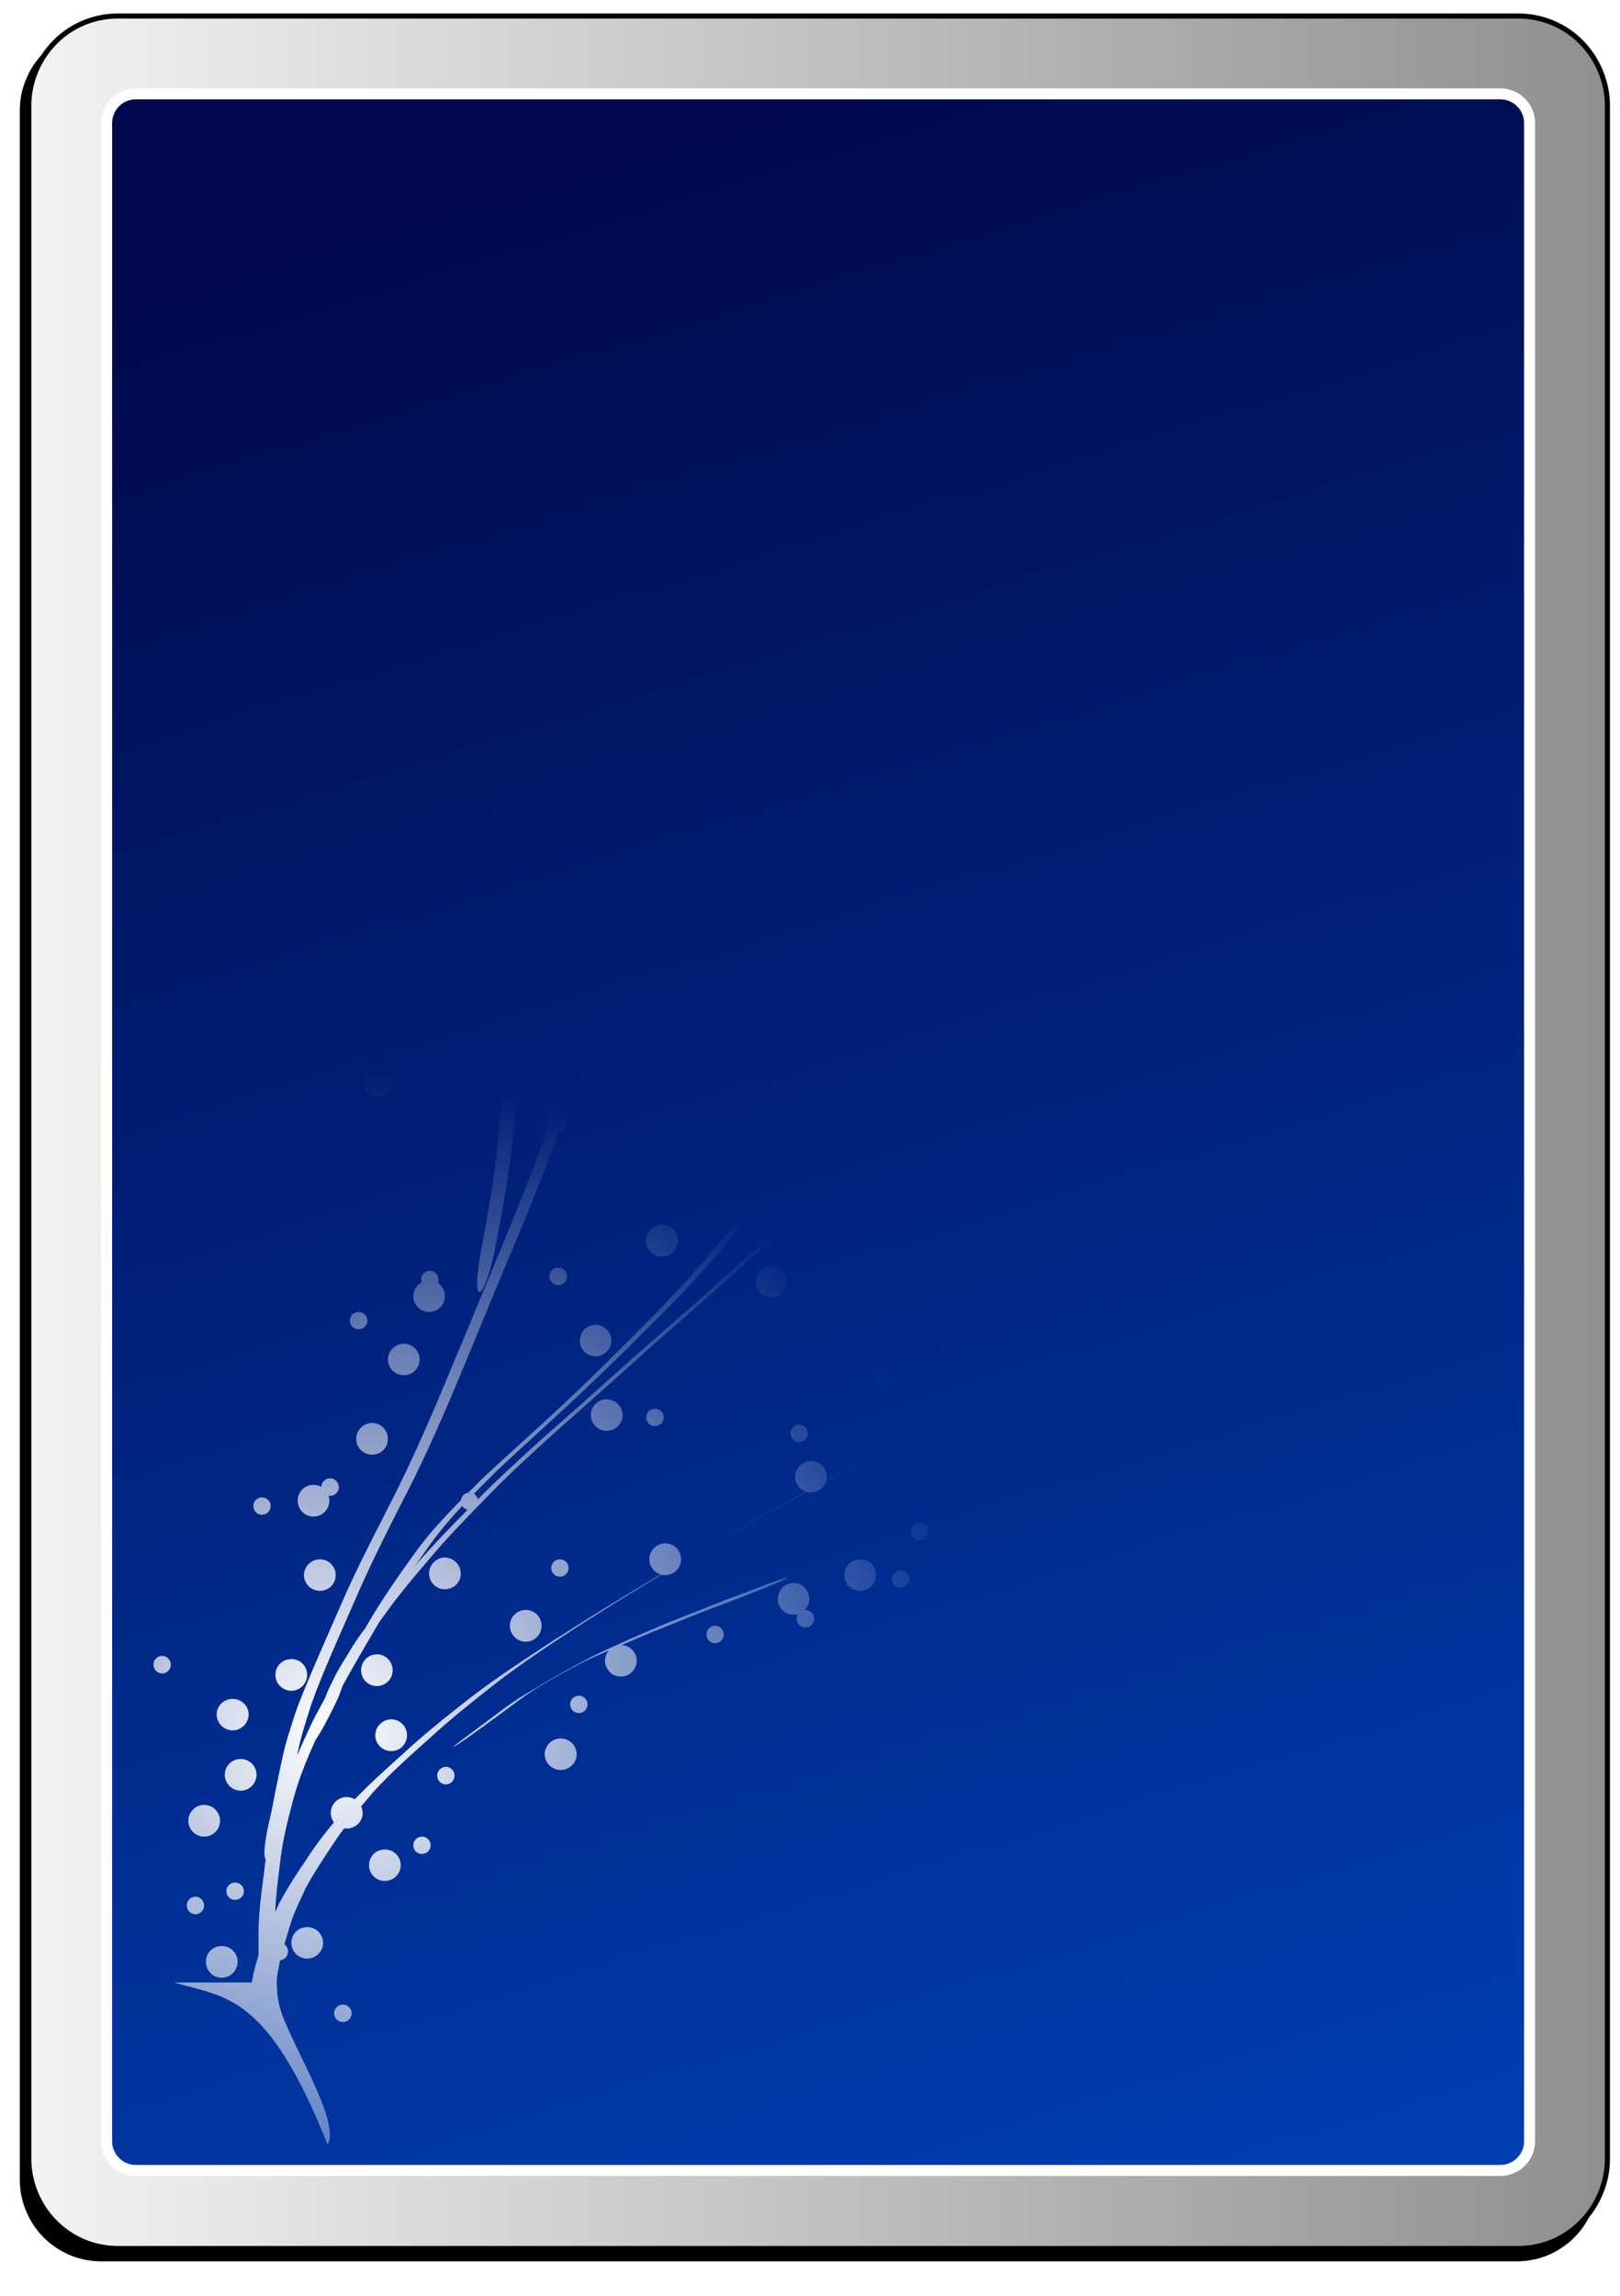 <svg version="1.2" baseProfile="tiny-ps" xmlns="http://www.w3.org/2000/svg" viewBox="0 0 72 102" width="72" height="102">
	<title>-e-Pack</title>
	<defs>
		<filter x="-50%" y="-50%" width="200%" height="200%" id="flt1"> <feGaussianBlur stdDeviation="0.847" /> </filter>
		<linearGradient id="grd1" gradientUnits="userSpaceOnUse"  x1="1.171" y1="-395.319" x2="71.551" y2="-395.319">
			<stop offset="0" stop-color="#f3f3f3"  />
			<stop offset="1" stop-color="#8f8f8f"  />
		</linearGradient>
		<linearGradient id="grd2" gradientUnits="userSpaceOnUse"  x1="20.611" y1="8.991" x2="52.161" y2="112.551">
			<stop offset="0" stop-color="#00094d"  />
			<stop offset="1" stop-color="#0045bf"  />
		</linearGradient>
		<radialGradient id="grd3" gradientUnits="userSpaceOnUse"  cx="14.672" cy="77.103" r="29.541">
			<stop offset="0" stop-color="#ffffff"  />
			<stop offset="1" stop-color="#ffffff" stop-opacity="0" />
		</radialGradient>
	</defs>
	<style>
		tspan { white-space:pre }
		.shp0 { filter: url(#flt1);fill: #000000 } 
		.shp1 { fill: url(#grd1);stroke: #000000;stroke-width: 0.226 } 
		.shp2 { fill: url(#grd2);stroke: #ffffff;stroke-width: 0.488 } 
		.shp3 { fill: url(#grd3) } 
	</style>
	<g >
		<path fill-rule="evenodd" class="shp0" d="M4.5 1.29L67.41 1.29C67.88 1.29 68.35 1.38 68.79 1.56C69.23 1.74 69.63 2.01 69.97 2.35C70.31 2.68 70.57 3.08 70.75 3.52C70.94 3.96 71.03 4.43 71.03 4.91L71.03 96.85C71.03 97.32 70.94 97.8 70.75 98.23C70.57 98.67 70.31 99.07 69.97 99.41C69.63 99.75 69.23 100.01 68.79 100.2C68.35 100.38 67.88 100.47 67.41 100.47L4.5 100.47C4.03 100.47 3.56 100.38 3.12 100.2C2.68 100.01 2.28 99.75 1.94 99.41C1.6 99.07 1.34 98.67 1.16 98.23C0.97 97.8 0.88 97.32 0.88 96.85L0.88 4.91C0.88 4.43 0.97 3.96 1.16 3.52C1.34 3.08 1.6 2.68 1.94 2.35C2.28 2.01 2.68 1.74 3.12 1.56C3.56 1.38 4.03 1.29 4.5 1.29" />
		<path fill-rule="evenodd" class="shp1" d="M5.25 0.71L67.47 0.71C67.99 0.71 68.51 0.81 68.99 1.01C69.47 1.21 69.91 1.5 70.27 1.87C70.64 2.24 70.93 2.68 71.13 3.16C71.33 3.64 71.44 4.16 71.44 4.68L71.44 95.93C71.44 96.45 71.33 96.97 71.13 97.45C70.93 97.93 70.64 98.37 70.27 98.74C69.91 99.1 69.47 99.4 68.99 99.6C68.51 99.8 67.99 99.9 67.47 99.9L5.25 99.9C4.73 99.9 4.21 99.8 3.73 99.6C3.25 99.4 2.81 99.1 2.45 98.74C2.08 98.37 1.79 97.93 1.59 97.45C1.39 96.97 1.28 96.45 1.28 95.93L1.28 4.68C1.28 4.16 1.39 3.64 1.59 3.16C1.79 2.68 2.08 2.24 2.45 1.87C2.81 1.5 3.25 1.21 3.73 1.01C4.21 0.81 4.73 0.71 5.25 0.71" />
		<path fill-rule="evenodd" class="shp2" d="M6.03 4.17L66.69 4.17C66.86 4.17 67.02 4.2 67.18 4.27C67.34 4.33 67.48 4.43 67.6 4.55C67.72 4.67 67.82 4.81 67.88 4.97C67.95 5.13 67.98 5.29 67.98 5.46L67.98 95.14C67.98 95.31 67.95 95.48 67.88 95.63C67.82 95.79 67.72 95.93 67.6 96.05C67.48 96.17 67.34 96.27 67.18 96.33C67.02 96.4 66.86 96.43 66.69 96.43L6.03 96.43C5.86 96.43 5.7 96.4 5.54 96.33C5.38 96.27 5.24 96.17 5.12 96.05C5 95.93 4.9 95.79 4.84 95.63C4.77 95.48 4.74 95.31 4.74 95.14L4.74 5.46C4.74 5.29 4.77 5.13 4.84 4.97C4.9 4.81 5 4.67 5.12 4.55C5.24 4.43 5.38 4.33 5.54 4.27C5.7 4.2 5.86 4.17 6.03 4.17" />
		<path fill-rule="evenodd" class="shp3" d="M14.56 95.28C11.87 88.56 10.05 88.76 7.73 88.08L11.19 88.08C11.21 87.97 11.24 87.86 11.25 87.74C11.32 87.45 11.4 87.16 11.49 86.87C11.49 86.49 11.49 86.11 11.49 85.72C11.51 84.89 11.62 84.06 11.73 83.24C11.75 83.02 11.78 82.81 11.81 82.6C11.7 82.51 11.73 81.88 12.03 80.64C12.09 80.39 12.13 80.14 12.18 79.89C12.29 79.31 12.42 78.73 12.54 78.15C12.68 77.46 12.91 76.79 13.12 76.13C13.4 75.33 13.74 74.56 14.07 73.78C14.48 72.83 14.9 71.88 15.31 70.94C15.88 69.66 16.52 68.42 17.15 67.18C17.95 65.65 18.66 64.08 19.34 62.5C20.15 60.58 20.95 58.65 21.75 56.72C22.62 54.66 23.45 52.58 24.24 50.49C24.28 50.35 24.33 50.22 24.38 50.08C24.37 50.04 24.36 49.99 24.36 49.94C24.36 49.8 24.43 49.67 24.55 49.6C25.24 47.65 25.88 45.68 26.48 43.69C27.24 41.19 27.89 38.66 28.4 36.1C28.92 33.12 29.05 30.1 29.02 27.08C28.94 24.63 28.69 22.18 28.4 19.73C28.28 19.84 28.12 19.91 27.95 19.91C27.56 19.91 27.24 19.6 27.24 19.21C27.24 18.82 27.56 18.5 27.95 18.5C28.06 18.5 28.17 18.53 28.27 18.58L28.19 17.92C28.08 17.06 27.96 16.2 27.83 15.34C27.77 15.46 27.63 15.54 27.49 15.54C27.27 15.54 27.1 15.37 27.1 15.16C27.1 14.94 27.27 14.77 27.49 14.77C27.59 14.77 27.69 14.8 27.76 14.87C27.64 14.06 27.51 13.25 27.39 12.44C27.19 11.19 27.23 10.44 27.36 10.25C27.24 10.13 27.17 9.95 27.17 9.77C27.17 9.38 27.48 9.07 27.87 9.07C28.26 9.07 28.58 9.38 28.58 9.77C28.58 10.16 28.26 10.47 27.87 10.47C27.79 10.47 27.72 10.46 27.65 10.43C27.79 10.71 27.94 11.24 28.06 12.05C28.35 13.88 28.62 15.71 28.85 17.54C29.23 20.58 29.58 23.63 29.68 26.7C29.71 29.71 29.59 32.74 29.07 35.71C28.57 38.27 27.91 40.8 27.16 43.3C26.5 45.45 25.82 47.6 25.06 49.71C25.11 49.78 25.13 49.86 25.13 49.94C25.13 50.12 25 50.28 24.84 50.32C24.08 52.34 23.28 54.34 22.43 56.32C21.63 58.25 20.84 60.18 20.03 62.11C19.35 63.69 18.65 65.25 17.85 66.77C17.22 68.02 16.59 69.26 16.02 70.54C15.61 71.48 15.19 72.42 14.78 73.37C14.45 74.14 14.12 74.92 13.84 75.71C13.63 76.38 13.4 77.05 13.26 77.74C13.24 77.82 13.22 77.9 13.21 77.99C13.42 77.49 13.65 77 13.88 76.51C14.06 76.15 14.26 75.8 14.45 75.44L14.46 75.42C14.55 75.13 14.7 74.87 14.83 74.59C15.02 74.19 15.27 73.81 15.5 73.43C15.72 73.05 15.96 72.7 16.22 72.36C16.89 71.19 17.65 70.09 18.44 69C19.05 68.15 19.76 67.39 20.49 66.65C20.51 66.48 20.64 66.35 20.81 66.32L21.41 65.72C22.58 64.62 23.79 63.56 24.96 62.46C26.34 61.17 27.68 59.83 29.01 58.49C30.53 56.96 31.93 55.33 33.22 53.61C34.67 51.62 35.89 49.47 37.06 47.31C37.45 46.61 37.81 45.9 38.15 45.18C38.11 45.19 38.06 45.19 38.01 45.19C37.63 45.19 37.31 44.87 37.31 44.49C37.31 44.1 37.63 43.79 38.01 43.79C38.28 43.79 38.5 43.93 38.62 44.14C39.19 42.85 39.7 41.53 40.15 40.19L40.23 39.92C40.18 39.6 40.16 39.14 40.18 38.5C40.21 37.41 40.23 36.32 40.2 35.23C40.14 33.26 40.01 31.3 39.75 29.36C39.54 28.03 39.33 26.7 38.94 25.41C38.75 24.75 38.57 24.09 38.28 23.47C38.17 23.3 38.12 23.1 37.96 22.97C35.73 21 36.47 20.55 38.69 22.54C38.84 22.68 38.9 22.89 39 23.06C39.29 23.68 39.47 24.34 39.66 24.99C40.04 26.29 40.24 27.62 40.45 28.95C40.71 30.9 40.83 32.86 40.89 34.82C40.91 35.65 40.9 36.48 40.88 37.31C41.25 35.57 41.52 33.82 41.74 32.06C41.81 31.28 41.84 30.5 41.86 29.72C41.78 29.75 41.7 29.77 41.61 29.77C41.22 29.77 40.9 29.45 40.9 29.06C40.9 28.67 41.22 28.36 41.61 28.36C41.71 28.36 41.8 28.38 41.88 28.42C41.89 27.21 41.86 26 41.83 24.8C41.54 24.71 41.33 24.45 41.33 24.14C41.33 23.84 41.52 23.58 41.78 23.48C41.78 23.35 41.77 23.23 41.77 23.1C41.75 22.62 41.74 22.13 41.72 21.64C41.62 18.92 42.29 18.53 42.38 21.26C42.4 21.74 42.42 22.23 42.43 22.71C42.44 23 42.45 23.29 42.46 23.58C42.63 23.71 42.74 23.91 42.74 24.14C42.74 24.35 42.65 24.54 42.5 24.67C42.57 27 42.59 29.34 42.41 31.67C42.07 34.41 41.63 37.15 40.82 39.8C40 42.26 39 44.65 37.73 46.92C36.56 49.08 35.36 51.22 33.91 53.21C32.61 54.93 31.22 56.57 29.7 58.09C28.37 59.44 27.03 60.76 25.65 62.06C24.48 63.15 23.28 64.22 22.11 65.32C21.76 65.67 21.4 66.02 21.06 66.37C21.15 66.42 21.21 66.51 21.24 66.61C22.13 65.71 23.06 64.86 24 64.01C25.09 63.05 26.18 62.08 27.26 61.11C28.41 60.08 29.58 59.06 30.74 58.04C32.05 56.91 33.32 55.73 34.57 54.54C35.99 53.19 37.38 51.81 38.75 50.41C40.2 48.95 41.57 47.41 42.91 45.84C43.93 44.62 44.9 43.36 45.85 42.09C45.84 42.04 45.83 42 45.83 41.95C45.83 41.59 46.11 41.3 46.47 41.26L47.18 40.28C48.44 38.55 49.58 36.74 50.65 34.89C50.61 34.9 50.56 34.91 50.52 34.91C50.3 34.91 50.13 34.74 50.13 34.53C50.13 34.31 50.3 34.13 50.52 34.13C50.7 34.13 50.86 34.27 50.9 34.44C51 34.27 51.1 34.1 51.2 33.93C52.46 31.59 53.65 29.2 54.45 26.67C55.05 24.45 55.4 22.19 55.76 19.92C56.19 17.21 56.87 16.81 56.44 19.53C56.07 21.79 55.73 24.06 55.13 26.28C54.33 28.81 53.14 31.2 51.88 33.54C50.66 35.72 49.34 37.86 47.86 39.88C47.52 40.36 47.17 40.84 46.82 41.31C47.07 41.42 47.24 41.66 47.24 41.95C47.24 42.34 46.93 42.66 46.54 42.66C46.32 42.66 46.13 42.56 46 42.4C45.22 43.43 44.42 44.45 43.59 45.44C42.26 47.01 40.88 48.55 39.43 50.02C38.77 50.69 38.1 51.36 37.43 52.03C37.63 51.84 37.99 51.51 38.52 51.06C39.8 49.97 41.1 48.89 42.44 47.87C43.7 46.92 44.99 46 46.41 45.3C46.53 45.07 46.76 44.91 47.04 44.91C47.1 44.91 47.16 44.91 47.22 44.93C47.43 44.85 47.65 44.79 47.88 44.77C50.7 44.59 50.17 44.97 47.56 45.16C47.67 45.28 47.74 45.44 47.74 45.61C47.74 46 47.42 46.32 47.04 46.32C46.65 46.32 46.33 46 46.33 45.61C46.33 45.54 46.35 45.47 46.37 45.41C46.17 45.49 45.98 45.58 45.78 45.66C45.31 45.85 44.1 46.75 43.14 47.47C41.79 48.5 40.49 49.57 39.2 50.67C37.87 51.8 37.11 52.38 37.24 52.21C36.59 52.86 35.93 53.5 35.27 54.13C34.01 55.32 32.75 56.5 31.44 57.64C30.28 58.66 29.11 59.67 27.96 60.71C26.88 61.68 25.8 62.64 24.7 63.61C23.7 64.52 22.69 65.43 21.75 66.4C20.91 67.26 20.06 68.12 19.28 69.03C18.67 69.74 18.06 70.46 17.49 71.2L16.89 72.02C16.85 72.07 16.82 72.13 16.79 72.18C16.26 73.08 15.73 73.98 15.23 74.89C15.22 74.93 15.2 74.96 15.19 75C15.14 75.14 15.09 75.29 15.03 75.43C14.61 76.33 14.26 76.96 14.01 77.33C13.64 78.16 13.29 79 13.05 79.89C12.79 80.85 12.54 81.83 12.44 82.83C12.35 83.53 12.26 84.24 12.23 84.95C12.28 84.83 12.34 84.71 12.39 84.6C12.77 83.88 13.21 83.21 13.66 82.55C14.02 81.99 14.42 81.47 14.84 80.97C14.76 80.85 14.7 80.7 14.7 80.55C14.7 80.16 15.02 79.84 15.41 79.84C15.54 79.84 15.66 79.88 15.77 79.94C16.44 79.24 17.17 78.59 17.89 77.94C18.83 77.07 19.83 76.27 20.84 75.48C22.04 74.55 23.32 73.72 24.59 72.89C26.05 71.95 27.53 71.04 29.03 70.15L29.37 69.95C29.08 69.87 28.86 69.6 28.86 69.28C28.86 68.89 29.18 68.57 29.57 68.57C29.96 68.57 30.27 68.89 30.27 69.28C30.27 69.67 29.96 69.98 29.57 69.98C29.51 69.98 29.45 69.97 29.4 69.96C28.17 70.7 26.95 71.45 25.75 72.22C24.48 73.05 23.21 73.88 22.01 74.81C21.01 75.59 20.01 76.39 19.07 77.25C18.21 78.02 17.35 78.78 16.58 79.63C16.4 79.84 16.23 80.05 16.05 80.26C16.09 80.34 16.12 80.44 16.12 80.55C16.12 80.93 15.8 81.24 15.41 81.24C15.37 81.24 15.33 81.24 15.29 81.24C15.14 81.44 14.99 81.65 14.85 81.86C14.41 82.53 13.96 83.19 13.58 83.9C13.33 84.45 13.05 84.99 12.88 85.58C12.8 85.85 12.72 86.12 12.64 86.38C12.74 86.45 12.8 86.57 12.8 86.7C12.8 86.91 12.65 87.07 12.45 87.09C12.39 87.44 12.29 87.79 12.3 88.14C12.32 88.35 12.31 88.55 12.35 88.75C12.37 88.87 12.38 88.99 12.42 89.11C12.73 90.51 15.18 94.23 14.56 95.28L14.56 95.28ZM14.85 89.45C14.85 89.24 15.03 89.06 15.24 89.06C15.45 89.06 15.63 89.24 15.63 89.45C15.63 89.67 15.45 89.84 15.24 89.84C15.03 89.84 14.85 89.67 14.85 89.45ZM9.15 87.16C9.15 86.77 9.46 86.46 9.85 86.46C10.24 86.46 10.56 86.77 10.56 87.16C10.56 87.55 10.24 87.87 9.85 87.87C9.46 87.87 9.15 87.55 9.15 87.16ZM12.95 86.32C12.95 85.93 13.26 85.62 13.65 85.62C14.04 85.62 14.36 85.93 14.36 86.32C14.36 86.7 14.04 87.02 13.65 87.02C13.26 87.02 12.95 86.7 12.95 86.32ZM8.3 84.66C8.3 84.45 8.47 84.27 8.69 84.27C8.9 84.27 9.07 84.45 9.07 84.66C9.07 84.87 8.9 85.05 8.69 85.05C8.47 85.05 8.3 84.87 8.3 84.66ZM10.06 84.03C10.06 83.81 10.23 83.64 10.45 83.64C10.66 83.64 10.84 83.81 10.84 84.03C10.84 84.24 10.66 84.41 10.45 84.41C10.23 84.41 10.06 84.24 10.06 84.03ZM16.4 82.87C16.4 82.48 16.71 82.17 17.1 82.17C17.49 82.17 17.81 82.48 17.81 82.87C17.81 83.26 17.49 83.57 17.1 83.57C16.71 83.57 16.4 83.26 16.4 82.87ZM18.37 81.99C18.37 81.77 18.54 81.6 18.75 81.6C18.97 81.6 19.14 81.77 19.14 81.99C19.14 82.2 18.97 82.37 18.75 82.37C18.54 82.37 18.37 82.2 18.37 81.99ZM8.37 80.9C8.37 80.51 8.69 80.19 9.07 80.19C9.46 80.19 9.78 80.51 9.78 80.9C9.78 81.29 9.46 81.6 9.07 81.6C8.69 81.6 8.37 81.29 8.37 80.9ZM9.99 78.85C9.99 78.46 10.31 78.15 10.7 78.15C11.08 78.15 11.4 78.46 11.4 78.85C11.4 79.24 11.08 79.56 10.7 79.56C10.31 79.56 9.99 79.24 9.99 78.85ZM19.43 78.89C19.43 78.68 19.6 78.5 19.82 78.5C20.03 78.5 20.2 78.68 20.2 78.89C20.2 79.1 20.03 79.28 19.82 79.28C19.6 79.28 19.43 79.1 19.43 78.89ZM24.21 77.94C24.21 77.55 24.53 77.24 24.92 77.24C25.31 77.24 25.63 77.55 25.63 77.94C25.63 78.32 25.31 78.64 24.92 78.64C24.53 78.64 24.21 78.32 24.21 77.94ZM16.68 77.1C16.68 76.71 17 76.39 17.39 76.39C17.78 76.39 18.09 76.71 18.09 77.1C18.09 77.49 17.78 77.8 17.39 77.8C17 77.8 16.68 77.49 16.68 77.1ZM20.14 77.62C20.12 77.62 20.55 77.28 21.56 76.54C22.11 76.13 22.65 75.7 23.24 75.34C24.54 74.57 25.84 73.79 27.22 73.17C28.21 72.73 29.2 72.28 30.21 71.89C30.92 71.61 31.62 71.33 32.33 71.05C32.63 70.94 32.94 70.83 33.24 70.71C36.02 69.64 35.3 70.07 32.52 71.13C32.22 71.24 31.91 71.35 31.61 71.47C30.9 71.74 30.2 72.02 29.5 72.31C28.87 72.55 28.25 72.82 27.63 73.09C28 73.11 28.3 73.41 28.3 73.78C28.3 74.17 27.98 74.49 27.59 74.49C27.21 74.49 26.89 74.17 26.89 73.78C26.89 73.61 26.96 73.46 27.06 73.33L26.52 73.57C25.74 73.88 24.19 74.8 23.95 74.94C23.36 75.3 22.82 75.73 22.27 76.13C20.97 77.09 20.18 77.63 20.14 77.62L20.14 77.62ZM9.63 76.17C9.63 75.79 9.95 75.48 10.34 75.48C10.73 75.48 11.05 75.79 11.05 76.17C11.05 76.56 10.73 76.88 10.34 76.88C9.95 76.88 9.63 76.56 9.63 76.17ZM25.34 75.72C25.34 75.51 25.51 75.34 25.73 75.34C25.94 75.34 26.11 75.51 26.11 75.72C26.11 75.94 25.94 76.11 25.73 76.11C25.51 76.11 25.34 75.94 25.34 75.72ZM12.24 74.41C12.24 74.02 12.56 73.71 12.95 73.71C13.34 73.71 13.65 74.02 13.65 74.41C13.65 74.8 13.34 75.12 12.95 75.12C12.56 75.12 12.24 74.8 12.24 74.41ZM16.05 74.21C16.05 73.82 16.36 73.5 16.75 73.5C17.14 73.5 17.45 73.82 17.45 74.21C17.45 74.6 17.14 74.91 16.75 74.91C16.36 74.91 16.05 74.6 16.05 74.21ZM6.82 73.96C6.82 73.75 6.99 73.57 7.21 73.57C7.42 73.57 7.59 73.75 7.59 73.96C7.59 74.17 7.42 74.35 7.21 74.35C6.99 74.35 6.82 74.17 6.82 73.96ZM31.4 72.62C31.4 72.41 31.57 72.23 31.78 72.23C32 72.23 32.17 72.41 32.17 72.62C32.17 72.83 32 73.01 31.78 73.01C31.57 73.01 31.4 72.83 31.4 72.62ZM22.66 72.23C22.66 71.84 22.98 71.53 23.37 71.53C23.76 71.53 24.07 71.84 24.07 72.23C24.07 72.62 23.76 72.94 23.37 72.94C22.98 72.94 22.66 72.62 22.66 72.23ZM35.8 72.31C35.59 72.31 35.41 72.13 35.41 71.92C35.41 71.85 35.44 71.77 35.47 71.71C35.41 71.73 35.34 71.74 35.27 71.74C34.88 71.74 34.57 71.43 34.57 71.04C34.57 70.65 34.88 70.33 35.27 70.33C35.66 70.33 35.97 70.65 35.97 71.04C35.97 71.23 35.89 71.41 35.77 71.53L35.8 71.53C36.01 71.53 36.19 71.71 36.19 71.92C36.19 72.13 36.01 72.31 35.8 72.31L35.8 72.31ZM37.52 69.98C37.52 69.59 37.84 69.28 38.23 69.28C38.62 69.28 38.94 69.59 38.94 69.98C38.94 70.37 38.62 70.68 38.23 70.68C37.84 70.68 37.52 70.37 37.52 69.98ZM13.51 69.98C13.51 69.59 13.83 69.28 14.22 69.28C14.61 69.28 14.92 69.59 14.92 69.98C14.92 70.37 14.61 70.68 14.22 70.68C13.83 70.68 13.51 70.37 13.51 69.98ZM19.07 69.91C19.07 69.52 19.39 69.2 19.77 69.2C20.16 69.2 20.48 69.52 20.48 69.91C20.48 70.3 20.16 70.61 19.77 70.61C19.39 70.61 19.07 70.3 19.07 69.91ZM39.64 70.16C39.64 69.94 39.81 69.77 40.02 69.77C40.24 69.77 40.41 69.94 40.41 70.16C40.41 70.37 40.24 70.54 40.02 70.54C39.81 70.54 39.64 70.37 39.64 70.16ZM24.5 69.66C24.5 69.45 24.67 69.28 24.89 69.28C25.1 69.28 25.27 69.45 25.27 69.66C25.27 69.88 25.1 70.05 24.89 70.05C24.67 70.05 24.5 69.88 24.5 69.66ZM18.44 69.59L18.56 69.44C19.27 68.62 20.02 67.85 20.78 67.08C20.68 67.05 20.59 66.99 20.54 66.91C20.04 67.44 19.57 68 19.14 68.59C18.9 68.92 18.67 69.26 18.44 69.59L18.44 69.59ZM31.83 68.53L31.85 68.52C31.84 68.52 31.84 68.53 31.83 68.53L31.83 68.53ZM31.85 68.52C32.98 67.87 34.12 67.22 35.27 66.59L35.82 66.28C35.54 66.18 35.34 65.92 35.34 65.61C35.34 65.23 35.66 64.91 36.05 64.91C36.44 64.91 36.75 65.23 36.75 65.61C36.75 65.67 36.74 65.72 36.73 65.77L39.14 64.41L36.72 65.8C36.64 66.09 36.37 66.31 36.05 66.31C35.98 66.31 35.91 66.31 35.85 66.29C35.27 66.61 34.69 66.93 34.11 67.24L31.85 68.52ZM40.48 68.04C40.48 67.83 40.66 67.66 40.87 67.66C41.08 67.66 41.26 67.83 41.26 68.04C41.26 68.26 41.08 68.43 40.87 68.43C40.66 68.43 40.48 68.26 40.48 68.04ZM13.93 67.38C13.54 67.38 13.23 67.06 13.23 66.67C13.23 66.28 13.54 65.97 13.93 65.97C14.06 65.97 14.18 66 14.28 66.06C14.29 65.85 14.46 65.68 14.67 65.68C14.88 65.68 15.06 65.86 15.06 66.08C15.06 66.29 14.88 66.46 14.67 66.46C14.64 66.46 14.62 66.46 14.6 66.45C14.62 66.52 14.64 66.59 14.64 66.67C14.64 67.06 14.32 67.38 13.93 67.38L13.93 67.38ZM11.26 66.91C11.26 66.7 11.43 66.53 11.64 66.53C11.86 66.53 12.03 66.7 12.03 66.91C12.03 67.13 11.86 67.3 11.64 67.3C11.43 67.3 11.26 67.13 11.26 66.91ZM15.83 63.93C15.83 63.54 16.15 63.22 16.54 63.22C16.93 63.22 17.24 63.54 17.24 63.93C17.24 64.32 16.93 64.63 16.54 64.63C16.15 64.63 15.83 64.32 15.83 63.93ZM45.91 64.1C45.91 63.89 46.08 63.71 46.29 63.71C46.51 63.71 46.68 63.89 46.68 64.1C46.68 64.31 46.51 64.49 46.29 64.49C46.08 64.49 45.91 64.31 45.91 64.1ZM39.42 64.25L39.46 64.23C39.44 64.24 39.43 64.24 39.42 64.25L39.42 64.25ZM39.46 64.23C41.17 63.22 42.81 62.09 44.39 60.89C45.61 59.95 46.78 58.94 47.89 57.89C47.89 57.87 47.9 57.86 47.9 57.84C47.34 58.33 46.76 58.78 46.18 59.24C43.96 61.01 43.26 61.41 45.48 59.64C46.11 59.13 46.76 58.64 47.37 58.1C48.21 57.37 49.06 56.63 49.89 55.89C51.37 54.31 52.66 52.58 53.88 50.8C55.34 48.73 56.41 46.45 57.28 44.09C58.2 41.52 58.57 38.82 58.77 36.11C59.01 33.69 58.81 31.28 58.5 28.88C57.93 24.39 59.03 23.76 59.61 28.25C59.92 30.65 60.14 33.05 59.89 35.47C59.72 37.82 59.42 40.16 58.74 42.42C58.87 42.3 59.03 42.23 59.22 42.23C59.61 42.23 59.92 42.55 59.92 42.94C59.92 43.33 59.61 43.65 59.22 43.65C58.88 43.65 58.59 43.4 58.53 43.08C58.49 43.2 58.45 43.32 58.41 43.44C57.54 45.8 56.47 48.08 55.01 50.14C54.2 51.32 53.36 52.48 52.46 53.59C53.11 53 53.75 52.41 54.39 51.81C54.65 51.54 54.92 51.28 55.18 51C55.24 50.84 55.36 50.71 55.52 50.63C56.04 50.05 56.54 49.46 56.96 48.81C57.63 47.83 58.28 46.85 58.92 45.85C59.55 44.86 60.18 43.86 60.79 42.86C61.31 41.99 61.84 41.12 62.3 40.21C62.56 39.67 62.84 39.13 63.02 38.55C63.1 38.33 63.16 38.11 63.27 37.9C63.53 37.37 63.77 36.95 63.97 36.6C63.74 36.49 63.58 36.24 63.58 35.97C63.58 35.59 63.88 35.29 64.25 35.27C64.14 35.2 64.07 35.08 64.07 34.95C64.07 34.73 64.25 34.56 64.46 34.56C64.67 34.56 64.85 34.73 64.85 34.95C64.85 35.13 64.73 35.27 64.56 35.32C64.81 35.42 64.99 35.67 64.99 35.97C64.99 36.32 64.73 36.61 64.39 36.66C64.29 36.89 64.15 37.16 63.99 37.48C63.88 37.69 63.83 37.91 63.74 38.13C63.56 38.71 63.28 39.25 63.02 39.8C62.93 39.98 62.83 40.15 62.74 40.32C62.87 40.2 63.04 40.12 63.23 40.12C63.61 40.12 63.93 40.43 63.93 40.82C63.93 41.21 63.61 41.53 63.23 41.53C62.84 41.53 62.53 41.21 62.53 40.82C62.53 40.77 62.53 40.73 62.54 40.68C62.21 41.28 61.85 41.86 61.5 42.44C60.89 43.45 60.26 44.45 59.63 45.44C58.99 46.44 58.33 47.42 57.67 48.4C57.16 49.18 56.56 49.88 55.92 50.55C56.27 50.59 56.54 50.89 56.54 51.25C56.54 51.64 56.22 51.95 55.83 51.95C55.48 51.95 55.18 51.69 55.13 51.35L55.09 51.41C53.98 52.46 52.84 53.47 51.71 54.49L51.65 54.54C51.29 54.96 50.91 55.37 50.52 55.77C49.98 56.32 49.44 56.84 48.88 57.37C49.12 57.48 49.28 57.73 49.28 58.01C49.28 58.4 48.97 58.71 48.58 58.71C48.28 58.71 48.02 58.52 47.92 58.25C47.15 58.93 46.36 59.59 45.54 60.22C43.91 61.45 42.24 62.62 40.48 63.64L39.46 64.23ZM35.13 63.68C35.13 63.47 35.31 63.29 35.52 63.29C35.73 63.29 35.91 63.47 35.91 63.68C35.91 63.89 35.73 64.07 35.52 64.07C35.31 64.07 35.13 63.89 35.13 63.68ZM42.57 63.78C42.54 63.78 42.52 63.78 42.49 63.78C42.28 63.78 42.11 63.61 42.11 63.39C42.11 63.18 42.28 63 42.49 63C42.71 63 42.88 63.18 42.88 63.39C42.88 63.58 42.74 63.74 42.57 63.78ZM26.26 62.87C26.26 62.48 26.57 62.17 26.96 62.17C27.35 62.17 27.67 62.48 27.67 62.87C27.67 63.25 27.35 63.57 26.96 63.57C26.57 63.57 26.26 63.25 26.26 62.87ZM28.72 62.97C28.72 62.76 28.89 62.59 29.11 62.59C29.32 62.59 29.5 62.76 29.5 62.97C29.5 63.19 29.32 63.36 29.11 63.36C28.89 63.36 28.72 63.19 28.72 62.97ZM38.94 61.21C38.94 61 39.11 60.82 39.32 60.82C39.54 60.82 39.71 61 39.71 61.21C39.71 61.42 39.54 61.6 39.32 61.6C39.11 61.6 38.94 61.42 38.94 61.21ZM42.11 60.68C42.11 60.3 42.42 59.98 42.8 59.98C43.19 59.98 43.51 60.3 43.51 60.68C43.51 61.07 43.19 61.39 42.8 61.39C42.42 61.39 42.11 61.07 42.11 60.68ZM17.24 60.4C17.24 60.02 17.56 59.7 17.95 59.7C18.34 59.7 18.65 60.02 18.65 60.4C18.65 60.79 18.34 61.1 17.95 61.1C17.56 61.1 17.24 60.79 17.24 60.4ZM50.9 60.02C50.9 59.8 51.08 59.63 51.29 59.63C51.5 59.63 51.68 59.8 51.68 60.02C51.68 60.23 51.5 60.4 51.29 60.4C51.08 60.4 50.9 60.23 50.9 60.02ZM25.77 59.56C25.77 59.17 26.08 58.86 26.47 58.86C26.85 58.86 27.17 59.17 27.17 59.56C27.17 59.95 26.85 60.26 26.47 60.26C26.08 60.26 25.77 59.94 25.77 59.56ZM15.55 58.68C15.55 58.46 15.72 58.29 15.94 58.29C16.15 58.29 16.33 58.46 16.33 58.68C16.33 58.89 16.15 59.06 15.94 59.06C15.72 59.06 15.55 58.89 15.55 58.68ZM43.65 58.29C43.65 57.9 43.96 57.59 44.35 57.59C44.74 57.59 45.06 57.9 45.06 58.29C45.06 58.68 44.74 59 44.35 59C43.96 59 43.65 58.68 43.65 58.29ZM19.07 58.29C18.69 58.29 18.37 57.98 18.37 57.59C18.37 57.32 18.52 57.09 18.75 56.97C18.73 56.93 18.72 56.89 18.72 56.85C18.72 56.63 18.89 56.46 19.11 56.46C19.32 56.46 19.49 56.63 19.49 56.85C19.49 56.9 19.49 56.96 19.47 57C19.66 57.13 19.77 57.35 19.77 57.59C19.77 57.98 19.46 58.29 19.07 58.29ZM33.58 56.96C33.58 56.57 33.9 56.25 34.29 56.25C34.67 56.25 34.99 56.57 34.99 56.96C34.99 57.34 34.67 57.65 34.29 57.65C33.9 57.65 33.58 57.34 33.58 56.96ZM21.31 57.4C21.17 57.41 21.15 56.81 21.39 55.53C21.66 54.06 21.93 52.58 22.1 51.09C22.28 49.25 22.39 47.4 22.33 45.56C22.25 44.17 22.16 42.8 21.92 41.43C21.77 40.51 21.63 39.58 21.39 38.68C21.28 38.33 21.21 37.98 21.06 37.65C19.79 34.95 20.56 34.51 21.78 37.23C21.93 37.56 22.01 37.92 22.11 38.27C22.34 39.18 22.48 40.1 22.63 41.02C22.87 42.39 22.95 43.77 23.03 45.15C23.08 47 22.97 48.85 22.78 50.69C22.61 52.18 22.35 53.66 22.07 55.14C21.8 56.59 21.48 57.39 21.31 57.4L21.31 57.4ZM35.97 56.99C35.97 56.77 36.15 56.6 36.36 56.6C36.57 56.6 36.75 56.77 36.75 56.99C36.75 57.2 36.57 57.37 36.36 57.37C36.15 57.37 35.97 57.2 35.97 56.99ZM24.42 56.71C24.42 56.49 24.6 56.32 24.81 56.32C25.03 56.32 25.2 56.49 25.2 56.71C25.2 56.92 25.03 57.1 24.81 57.1C24.6 57.1 24.42 56.92 24.42 56.71ZM28.72 55.12C28.72 54.73 29.04 54.42 29.43 54.42C29.82 54.42 30.13 54.73 30.13 55.12C30.13 55.51 29.82 55.83 29.43 55.83C29.04 55.83 28.72 55.51 28.72 55.12ZM48.37 54.56C48.37 54.17 48.69 53.85 49.08 53.85C49.47 53.85 49.78 54.17 49.78 54.56C49.78 54.95 49.47 55.26 49.08 55.26C48.69 55.26 48.37 54.95 48.37 54.56ZM56.61 53.25C56.61 53.04 56.78 52.86 56.99 52.86C57.21 52.86 57.38 53.04 57.38 53.25C57.38 53.47 57.21 53.64 56.99 53.64C56.78 53.64 56.61 53.47 56.61 53.25ZM42.88 49.63C42.88 49.24 43.19 48.92 43.58 48.92C43.97 48.92 44.29 49.24 44.29 49.63C44.29 50.02 43.97 50.33 43.58 50.33C43.19 50.33 42.88 50.02 42.88 49.63ZM50.69 48.81C50.69 48.6 50.86 48.43 51.08 48.43C51.29 48.43 51.47 48.6 51.47 48.81C51.47 49.03 51.29 49.2 51.08 49.2C50.86 49.2 50.69 49.03 50.69 48.81ZM16.12 48.01C16.12 47.62 16.43 47.3 16.82 47.3C17.21 47.3 17.53 47.62 17.53 48.01C17.53 48.4 17.21 48.72 16.82 48.72C16.43 48.72 16.12 48.4 16.12 48.01ZM33.93 47.73C33.93 47.34 34.25 47.02 34.64 47.02C35.03 47.02 35.34 47.34 35.34 47.73C35.34 48.12 35.03 48.43 34.64 48.43C34.25 48.43 33.93 48.12 33.93 47.73ZM61.4 47.2C61.4 46.99 61.57 46.81 61.79 46.81C62 46.81 62.17 46.99 62.17 47.2C62.17 47.42 62 47.59 61.79 47.59C61.57 47.59 61.4 47.42 61.4 47.2ZM60.2 46.32C60.2 45.93 60.52 45.61 60.9 45.61C61.29 45.61 61.61 45.93 61.61 46.32C61.61 46.71 61.29 47.02 60.9 47.02C60.52 47.02 60.2 46.71 60.2 46.32ZM38.3 46.11C38.3 45.72 38.61 45.4 39 45.4C39.39 45.4 39.71 45.72 39.71 46.11C39.71 46.5 39.39 46.81 39 46.81C38.61 46.81 38.3 46.5 38.3 46.11ZM26.68 45.33C26.68 44.94 26.99 44.63 27.38 44.63C27.77 44.63 28.09 44.94 28.09 45.33C28.09 45.72 27.77 46.03 27.38 46.03C26.99 46.03 26.68 45.72 26.68 45.33ZM19.63 42.62C19.63 42.4 19.81 42.23 20.02 42.23C20.24 42.23 20.41 42.4 20.41 42.62C20.41 42.83 20.24 43.01 20.02 43.01C19.81 43.01 19.63 42.83 19.63 42.62ZM23.37 42.16C23.37 41.78 23.68 41.46 24.07 41.46C24.46 41.46 24.78 41.78 24.78 42.16C24.78 42.55 24.46 42.86 24.07 42.86C23.68 42.86 23.37 42.55 23.37 42.16ZM54.43 41.95C54.43 41.56 54.74 41.25 55.13 41.25C55.52 41.25 55.83 41.56 55.83 41.95C55.83 42.34 55.52 42.66 55.13 42.66C54.74 42.66 54.43 42.34 54.43 41.95ZM28.01 41.56C28.01 41.35 28.19 41.18 28.41 41.18C28.62 41.18 28.8 41.35 28.8 41.56C28.8 41.78 28.62 41.95 28.41 41.95C28.19 41.95 28.01 41.78 28.01 41.56ZM37.45 38.29C37.45 37.9 37.77 37.59 38.16 37.59C38.55 37.59 38.86 37.9 38.86 38.29C38.86 38.68 38.55 38.99 38.16 38.99C37.77 38.99 37.45 38.68 37.45 38.29ZM45.77 38.22C45.77 37.83 46.08 37.51 46.47 37.51C46.86 37.51 47.18 37.83 47.18 38.22C47.18 38.61 46.86 38.92 46.47 38.92C46.08 38.92 45.77 38.61 45.77 38.22ZM60.41 37.45C60.41 37.06 60.73 36.74 61.12 36.74C61.51 36.74 61.82 37.06 61.82 37.45C61.82 37.84 61.51 38.15 61.12 38.15C60.73 38.15 60.41 37.84 60.41 37.45ZM25.2 36.88C25.2 36.49 25.52 36.18 25.91 36.18C26.3 36.18 26.61 36.49 26.61 36.88C26.61 37.27 26.3 37.59 25.91 37.59C25.52 37.59 25.2 37.27 25.2 36.88ZM43.08 36.81C43.08 36.42 43.4 36.11 43.79 36.11C44.18 36.11 44.5 36.43 44.5 36.81C44.5 37.2 44.18 37.51 43.79 37.51C43.4 37.51 43.08 37.2 43.08 36.81ZM29.28 35.58C29.28 35.37 29.46 35.19 29.68 35.19C29.89 35.19 30.06 35.37 30.06 35.58C30.06 35.79 29.89 35.97 29.68 35.97C29.46 35.97 29.28 35.79 29.28 35.58ZM19.14 34.45C19.14 34.24 19.31 34.06 19.53 34.06C19.74 34.06 19.92 34.24 19.92 34.45C19.92 34.67 19.74 34.84 19.53 34.84C19.31 34.84 19.14 34.67 19.14 34.45ZM44.71 34.31C44.71 34.1 44.88 33.92 45.09 33.92C45.31 33.92 45.48 34.1 45.48 34.31C45.48 34.53 45.31 34.7 45.09 34.7C44.88 34.7 44.71 34.53 44.71 34.31ZM55.69 33.36C55.69 32.97 56.01 32.66 56.39 32.66C56.78 32.66 57.1 32.97 57.1 33.36C57.1 33.75 56.78 34.06 56.39 34.06C56.01 34.06 55.69 33.75 55.69 33.36ZM37.31 33.4C37.31 33.18 37.49 33.01 37.7 33.01C37.92 33.01 38.09 33.18 38.09 33.4C38.09 33.61 37.92 33.78 37.7 33.78C37.49 33.78 37.31 33.61 37.31 33.4ZM64.99 32.76C64.99 32.55 65.16 32.38 65.37 32.38C65.59 32.38 65.76 32.55 65.76 32.76C65.76 32.98 65.59 33.15 65.37 33.15C65.16 33.15 64.99 32.98 64.99 32.76ZM37.87 32.3C37.87 31.91 38.19 31.6 38.58 31.6C38.97 31.6 39.28 31.91 39.28 32.3C39.28 32.69 38.97 33.01 38.58 33.01C38.19 33.01 37.87 32.69 37.87 32.3ZM49.14 32.09C49.14 31.7 49.46 31.39 49.85 31.39C50.24 31.39 50.55 31.7 50.55 32.09C50.55 32.48 50.24 32.8 49.85 32.8C49.46 32.8 49.14 32.48 49.14 32.09ZM54.29 31.42C54.29 31.21 54.46 31.04 54.67 31.04C54.89 31.04 55.06 31.21 55.06 31.42C55.06 31.64 54.89 31.81 54.67 31.81C54.46 31.81 54.29 31.64 54.29 31.42ZM64.49 30.9C64.49 30.51 64.81 30.19 65.2 30.19C65.59 30.19 65.9 30.51 65.9 30.9C65.9 31.28 65.59 31.6 65.2 31.6C64.81 31.6 64.49 31.28 64.49 30.9ZM27.92 31.6C27.9 31.6 27.87 31.6 27.84 31.6C27.63 31.6 27.45 31.42 27.45 31.21C27.45 30.99 27.63 30.82 27.84 30.82C28.05 30.82 28.23 30.99 28.23 31.21C28.23 31.4 28.1 31.56 27.92 31.6L27.92 31.6ZM59.92 30.09C59.92 29.88 60.09 29.69 60.3 29.69C60.52 29.69 60.69 29.88 60.69 30.09C60.69 30.3 60.52 30.48 60.3 30.48C60.09 30.48 59.92 30.3 59.92 30.09ZM31.4 29.06C31.4 28.67 31.72 28.36 32.1 28.36C32.49 28.36 32.8 28.67 32.8 29.06C32.8 29.45 32.49 29.77 32.1 29.77C31.72 29.77 31.4 29.45 31.4 29.06ZM55.55 28.82C55.55 28.61 55.73 28.43 55.94 28.43C56.16 28.43 56.33 28.61 56.33 28.82C56.33 29.04 56.16 29.21 55.94 29.21C55.73 29.21 55.55 29.04 55.55 28.82ZM44.35 28.22C43.96 28.22 43.65 27.9 43.65 27.51C43.65 27.12 43.96 26.81 44.35 26.81C44.55 26.81 44.73 26.89 44.86 27.03C44.91 26.86 45.06 26.74 45.23 26.74C45.45 26.74 45.62 26.91 45.62 27.13C45.62 27.34 45.45 27.51 45.23 27.51C45.17 27.51 45.11 27.5 45.05 27.47C45.05 27.49 45.06 27.5 45.06 27.51C45.06 27.9 44.74 28.22 44.35 28.22L44.35 28.22ZM51.54 26.99C51.54 26.77 51.71 26.6 51.92 26.6C52.14 26.6 52.31 26.77 52.31 26.99C52.31 27.2 52.14 27.37 51.92 27.37C51.71 27.37 51.54 27.2 51.54 26.99ZM63.51 26.85C63.51 26.63 63.69 26.46 63.9 26.46C64.11 26.46 64.29 26.63 64.29 26.85C64.29 27.06 64.11 27.23 63.9 27.23C63.69 27.23 63.51 27.06 63.51 26.85ZM60.2 26.46C60.2 26.07 60.52 25.75 60.9 25.75C61.29 25.75 61.61 26.07 61.61 26.46C61.61 26.85 61.29 27.16 60.9 27.16C60.52 27.16 60.2 26.85 60.2 26.46ZM30.76 26.25C30.76 25.86 31.08 25.55 31.47 25.55C31.86 25.55 32.17 25.86 32.17 26.25C32.17 26.63 31.86 26.95 31.47 26.95C31.08 26.95 30.76 26.63 30.76 26.25ZM37.45 26.18C37.2 26.18 36.98 26.03 36.85 25.83C36.75 25.76 36.68 25.64 36.68 25.5C36.68 25.4 36.73 25.3 36.8 25.23C36.9 24.96 37.15 24.77 37.45 24.77C37.84 24.77 38.16 25.08 38.16 25.47C38.16 25.86 37.84 26.18 37.45 26.18L37.45 26.18ZM52.53 24.84C52.53 24.45 52.84 24.14 53.23 24.14C53.61 24.14 53.93 24.45 53.93 24.84C53.93 25.23 53.61 25.55 53.23 25.55C52.84 25.55 52.53 25.23 52.53 24.84ZM26.54 24.14C26.54 23.75 26.85 23.43 27.24 23.43C27.63 23.43 27.95 23.75 27.95 24.14C27.95 24.53 27.63 24.84 27.24 24.84C26.85 24.84 26.54 24.53 26.54 24.14ZM38.72 22.27C38.72 22.06 38.9 21.88 39.11 21.88C39.32 21.88 39.5 22.06 39.5 22.27C39.5 22.48 39.32 22.66 39.11 22.66C38.9 22.66 38.72 22.48 38.72 22.27ZM62.45 22.13C62.45 21.92 62.63 21.74 62.84 21.74C63.05 21.74 63.23 21.92 63.23 22.13C63.23 22.34 63.05 22.52 62.84 22.52C62.63 22.52 62.45 22.34 62.45 22.13ZM30.27 22.06C30.27 21.84 30.44 21.67 30.66 21.67C30.87 21.67 31.04 21.84 31.04 22.06C31.04 22.27 30.87 22.44 30.66 22.44C30.44 22.44 30.27 22.27 30.27 22.06ZM57.52 20.43C57.52 20.22 57.69 20.05 57.91 20.05C58.12 20.05 58.3 20.22 58.3 20.43C58.3 20.65 58.12 20.82 57.91 20.82C57.69 20.82 57.52 20.65 57.52 20.43ZM58.72 19.55C58.72 19.16 59.03 18.85 59.42 18.85C59.81 18.85 60.13 19.16 60.13 19.55C60.13 19.94 59.81 20.26 59.42 20.26C59.03 20.26 58.72 19.94 58.72 19.55ZM33.72 19.03C33.72 18.81 33.9 18.64 34.11 18.64C34.33 18.64 34.5 18.81 34.5 19.03C34.5 19.24 34.33 19.41 34.11 19.41C33.9 19.41 33.72 19.24 33.72 19.03ZM36.61 18.43C36.61 18.05 36.93 17.73 37.31 17.73C37.7 17.73 38.01 18.05 38.01 18.43C38.01 18.82 37.7 19.13 37.31 19.13C36.93 19.13 36.61 18.82 36.61 18.43ZM30.55 17.31C30.55 16.92 30.87 16.6 31.26 16.6C31.65 16.6 31.96 16.92 31.96 17.31C31.96 17.7 31.65 18.01 31.26 18.01C30.87 18.01 30.55 17.7 30.55 17.31ZM51.18 17.41C51.18 17.19 51.36 17.02 51.57 17.02C51.78 17.02 51.96 17.19 51.96 17.41C51.96 17.62 51.78 17.8 51.57 17.8C51.36 17.8 51.18 17.62 51.18 17.41ZM41.75 17.02C41.75 16.63 42.06 16.32 42.45 16.32C42.84 16.32 43.16 16.63 43.16 17.02C43.16 17.41 42.84 17.73 42.45 17.73C42.06 17.73 41.75 17.41 41.75 17.02ZM54.21 16.63C54.21 16.42 54.39 16.24 54.6 16.24C54.81 16.24 54.99 16.42 54.99 16.63C54.99 16.85 54.81 17.02 54.6 17.02C54.39 17.02 54.21 16.85 54.21 16.63ZM40.62 15.02C40.62 14.8 40.8 14.63 41.01 14.63C41.22 14.63 41.4 14.8 41.4 15.02C41.4 15.23 41.22 15.4 41.01 15.4C40.8 15.4 40.62 15.23 40.62 15.02ZM25.2 14.48C25.2 14.09 25.52 13.78 25.91 13.78C26.3 13.78 26.61 14.09 26.61 14.48C26.61 14.87 26.3 15.19 25.91 15.19C25.52 15.19 25.2 14.87 25.2 14.48ZM52.03 13.12C52.03 12.9 52.2 12.73 52.42 12.73C52.63 12.73 52.81 12.9 52.81 13.12C52.81 13.33 52.63 13.5 52.42 13.5C52.2 13.5 52.03 13.33 52.03 13.12ZM54.21 12.3C54.21 11.91 54.53 11.6 54.92 11.6C55.31 11.6 55.62 11.91 55.62 12.3C55.62 12.69 55.31 13.01 54.92 13.01C54.53 13.01 54.21 12.69 54.21 12.3ZM24.56 11.56C24.56 11.35 24.74 11.17 24.95 11.17C25.17 11.17 25.34 11.35 25.34 11.56C25.34 11.77 25.17 11.95 24.95 11.95C24.74 11.95 24.56 11.77 24.56 11.56ZM54.57 10.09C54.57 9.87 54.74 9.7 54.95 9.7C55.17 9.7 55.34 9.87 55.34 10.09C55.34 10.3 55.17 10.47 54.95 10.47C54.74 10.47 54.57 10.3 54.57 10.09ZM35.2 9.03C35.2 8.81 35.37 8.64 35.59 8.64C35.8 8.64 35.97 8.81 35.97 9.03C35.97 9.24 35.8 9.41 35.59 9.41C35.37 9.41 35.2 9.24 35.2 9.03ZM25.27 7.12C25.27 6.91 25.45 6.74 25.66 6.74C25.87 6.74 26.05 6.91 26.05 7.12C26.05 7.34 25.87 7.51 25.66 7.51C25.45 7.51 25.27 7.34 25.27 7.12ZM27.24 5.72C27.24 5.5 27.41 5.33 27.63 5.33C27.84 5.33 28.01 5.5 28.01 5.72C28.01 5.93 27.84 6.1 27.63 6.1C27.41 6.1 27.24 5.93 27.24 5.72Z" />
	</g>
</svg>